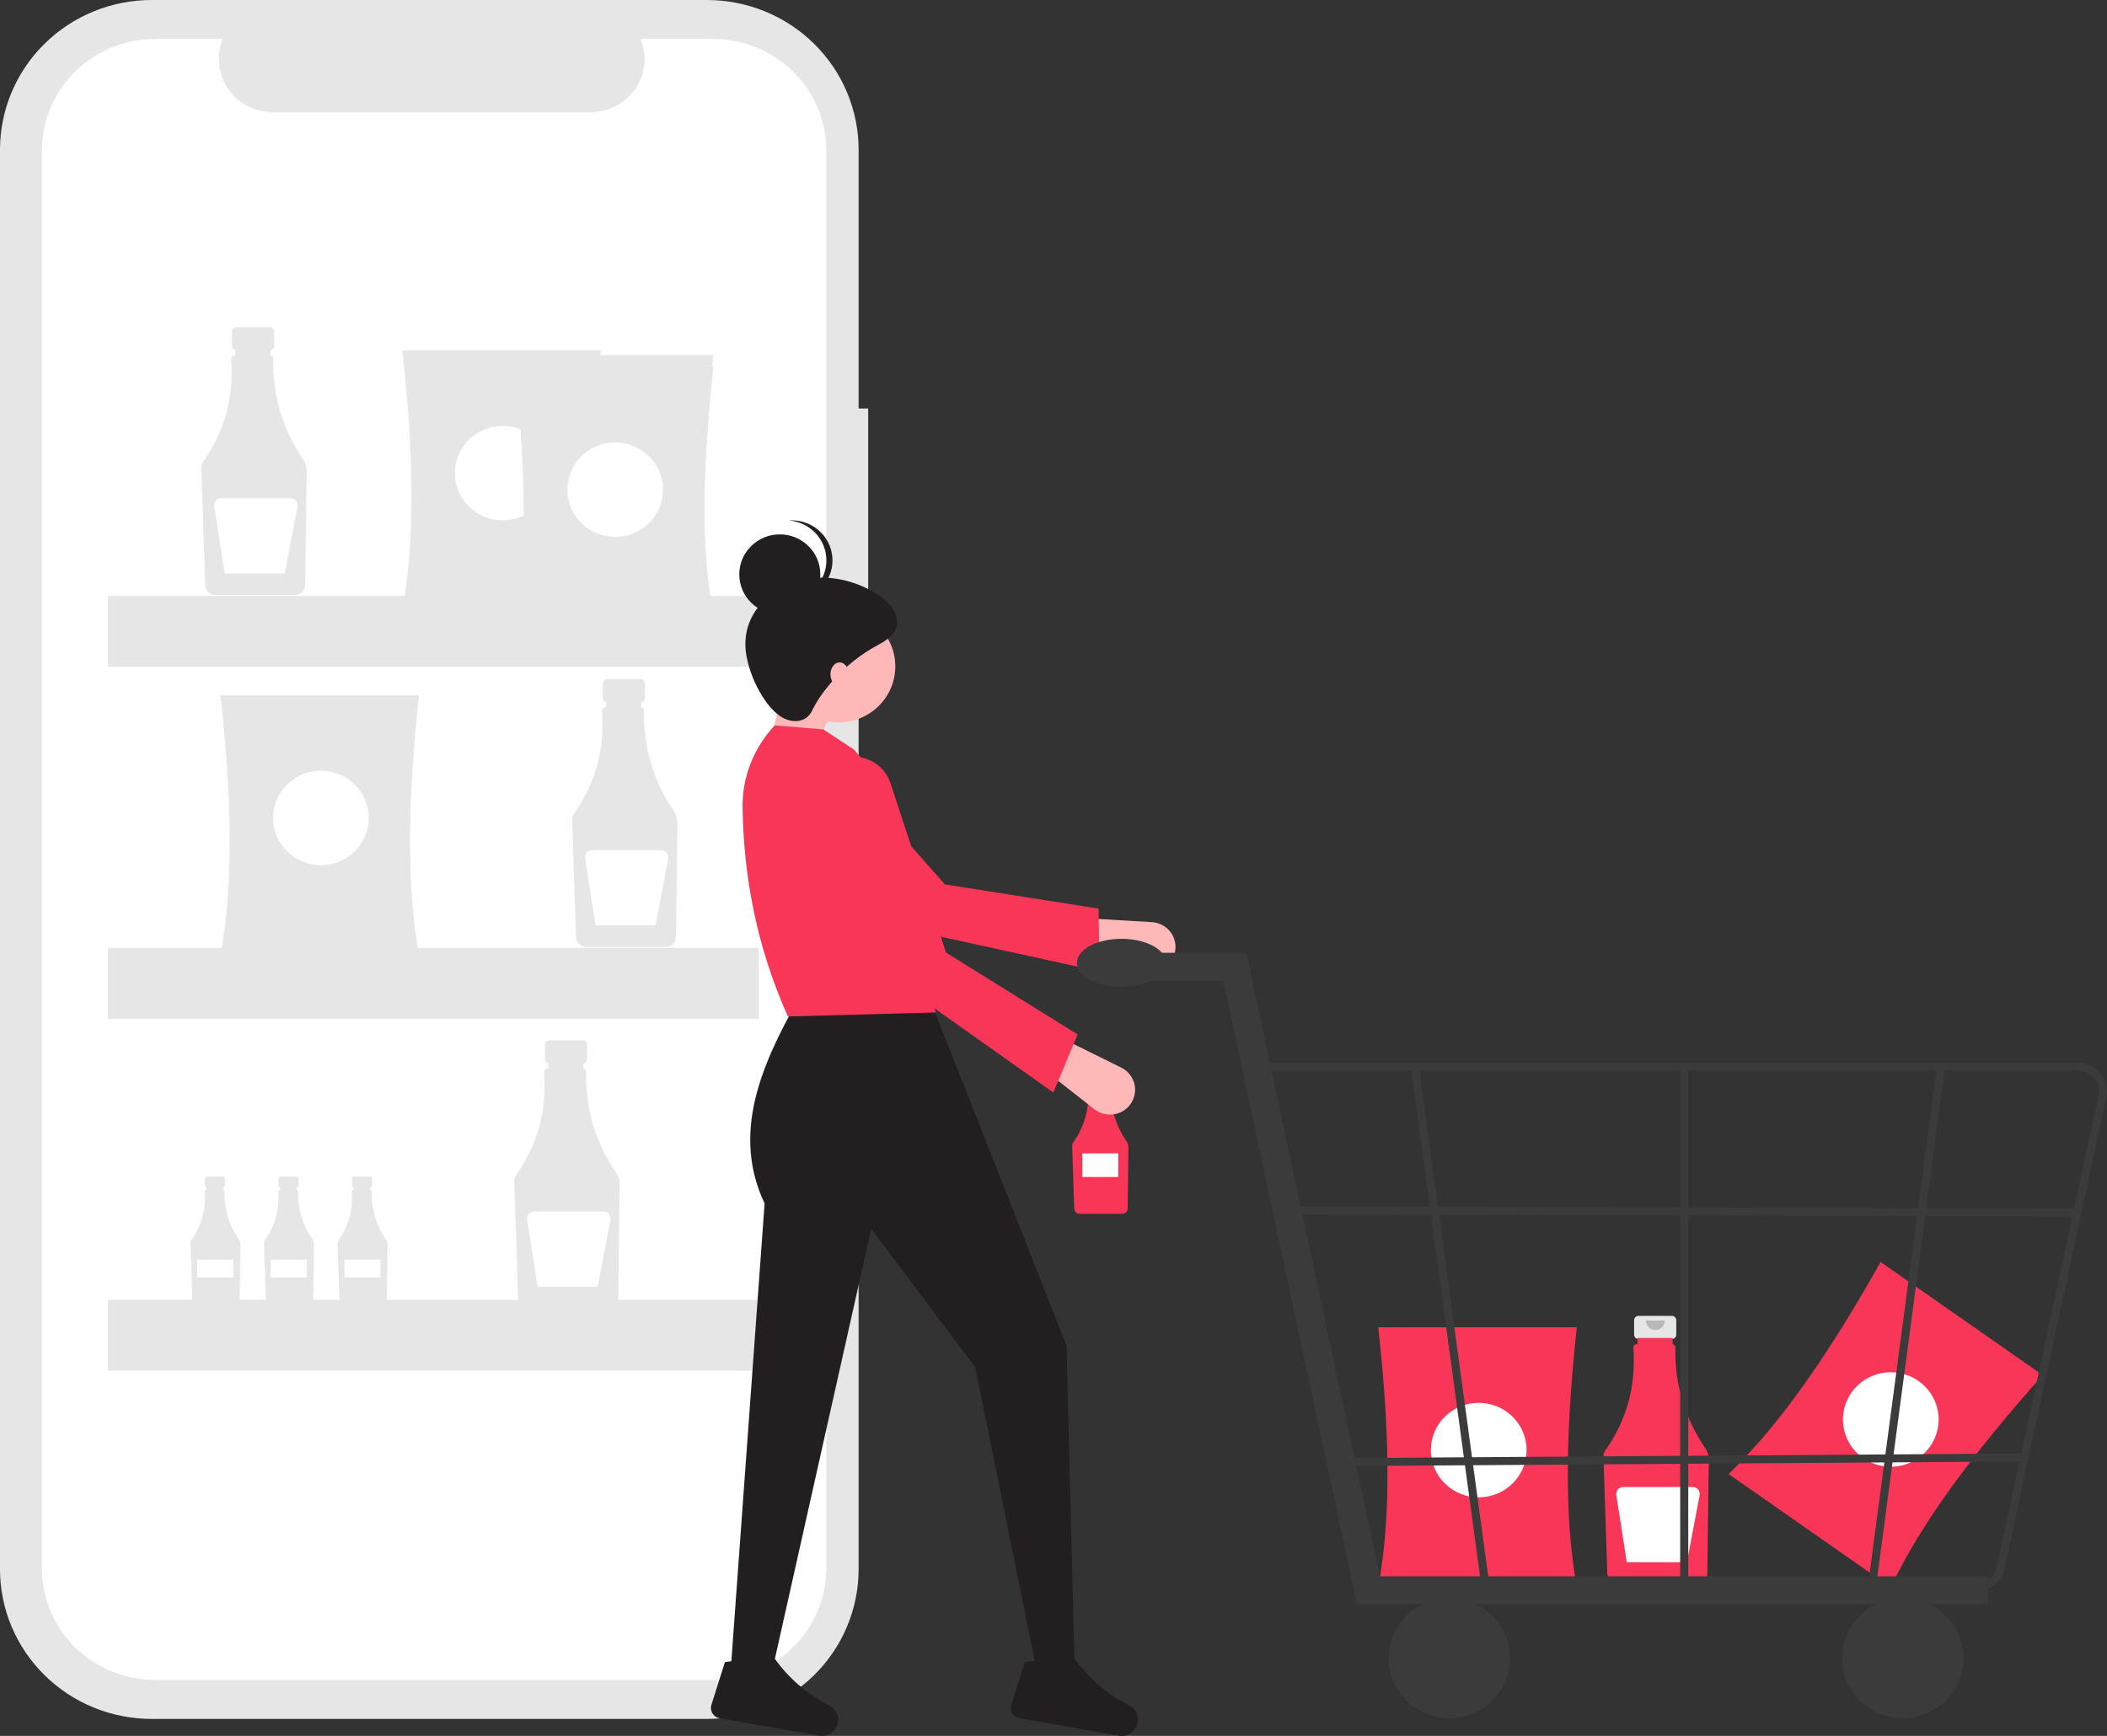 <svg width="142" height="117" viewBox="0 0 142 117" fill="none" xmlns="http://www.w3.org/2000/svg">
<rect x="0" y="0" width="142" height="117" fill="#333333" stroke="none"/>
<g clip-path="url(#clip0_6_184)">
<path d="M58.51 27.532H57.866V10.093C57.866 8.768 57.601 7.455 57.087 6.231C56.574 5.006 55.821 3.893 54.871 2.956C53.922 2.019 52.795 1.275 51.555 0.768C50.315 0.261 48.986 -1.94055e-05 47.643 -1.52587e-05H10.223C8.88 -1.94055e-05 7.551 0.261 6.311 0.768C5.07 1.275 3.943 2.019 2.994 2.956C2.045 3.893 1.292 5.006 0.778 6.231C0.264 7.455 -2.09997e-06 8.768 0 10.093V105.764C-1.25998e-06 107.089 0.264 108.402 0.778 109.626C1.292 110.851 2.045 111.963 2.994 112.901C3.943 113.838 5.07 114.581 6.311 115.089C7.551 115.596 8.88 115.857 10.223 115.857H47.643C48.986 115.857 50.315 115.596 51.555 115.089C52.795 114.581 53.922 113.838 54.871 112.901C55.821 111.963 56.574 110.851 57.087 109.626C57.601 108.402 57.866 107.089 57.866 105.764V39.945H58.51V27.532Z" fill="#E6E6E6"/>
<path d="M48.056 2.625H43.171C43.395 3.169 43.481 3.759 43.42 4.343C43.36 4.927 43.155 5.488 42.823 5.975C42.491 6.463 42.043 6.862 41.518 7.138C40.993 7.414 40.408 7.559 39.813 7.559H18.375C17.78 7.559 17.195 7.414 16.67 7.138C16.145 6.862 15.697 6.463 15.365 5.975C15.033 5.488 14.828 4.927 14.767 4.343C14.707 3.759 14.792 3.169 15.017 2.625H10.455C9.452 2.625 8.46 2.82 7.533 3.199C6.607 3.578 5.766 4.133 5.057 4.833C4.348 5.533 3.785 6.364 3.402 7.278C3.018 8.193 2.821 9.173 2.821 10.163V105.693C2.821 106.683 3.018 107.663 3.402 108.578C3.785 109.492 4.348 110.323 5.057 111.023C5.766 111.723 6.607 112.278 7.533 112.657C8.46 113.036 9.452 113.23 10.455 113.23H48.056C49.058 113.23 50.051 113.036 50.977 112.657C51.903 112.278 52.745 111.723 53.454 111.023C54.163 110.323 54.725 109.492 55.108 108.578C55.492 107.663 55.69 106.683 55.69 105.693V10.163C55.69 9.173 55.492 8.193 55.108 7.278C54.725 6.364 54.163 5.533 53.454 4.833C52.745 4.133 51.903 3.578 50.977 3.199C50.051 2.82 49.058 2.625 48.056 2.625Z" fill="white"/>
<path d="M18.177 22.046H15.932C15.853 22.046 15.778 22.077 15.722 22.132C15.666 22.187 15.635 22.262 15.635 22.34V23.313C15.635 23.391 15.666 23.466 15.722 23.521C15.778 23.576 15.853 23.607 15.932 23.607H16.304V25.065H17.805V23.607H18.177C18.256 23.607 18.332 23.576 18.388 23.521C18.444 23.466 18.475 23.391 18.475 23.313V22.34C18.475 22.262 18.444 22.187 18.388 22.132C18.332 22.077 18.256 22.046 18.177 22.046Z" fill="#E6E6E6"/>
<path d="M20.426 30.951C19.051 28.964 18.348 26.599 18.418 24.194C18.419 24.139 18.401 24.085 18.366 24.041C18.332 23.997 18.283 23.967 18.228 23.954V23.534H15.857V23.949H15.824C15.76 23.949 15.698 23.974 15.652 24.019C15.607 24.064 15.581 24.125 15.581 24.189C15.581 24.195 15.582 24.201 15.582 24.207C15.769 26.777 15.138 29.083 13.69 31.123C13.606 31.24 13.564 31.381 13.568 31.524L13.828 39.442C13.834 39.619 13.909 39.786 14.037 39.91C14.165 40.033 14.337 40.103 14.516 40.104H19.879C20.06 40.103 20.233 40.031 20.362 39.906C20.491 39.78 20.564 39.609 20.568 39.431L20.668 31.743C20.671 31.461 20.586 31.184 20.426 30.951Z" fill="#E6E6E6"/>
<path d="M19.577 33.581H14.909C14.84 33.581 14.772 33.596 14.709 33.624C14.646 33.653 14.59 33.694 14.545 33.746C14.501 33.798 14.467 33.859 14.448 33.924C14.429 33.99 14.425 34.059 14.435 34.126L15.141 38.653H19.191L20.048 34.141C20.061 34.073 20.059 34.003 20.041 33.935C20.023 33.868 19.991 33.806 19.946 33.752C19.901 33.699 19.845 33.656 19.781 33.626C19.717 33.596 19.648 33.581 19.577 33.581Z" fill="white"/>
<path d="M43.169 45.766H40.924C40.845 45.766 40.769 45.797 40.713 45.852C40.657 45.907 40.626 45.982 40.626 46.06V47.033C40.626 47.111 40.657 47.185 40.713 47.24C40.769 47.295 40.845 47.327 40.924 47.327H41.296V48.784H42.797V47.327H43.169C43.248 47.327 43.324 47.295 43.379 47.24C43.435 47.185 43.467 47.111 43.467 47.033V46.06C43.467 45.982 43.435 45.907 43.379 45.852C43.324 45.797 43.248 45.766 43.169 45.766Z" fill="#E6E6E6"/>
<path d="M45.417 54.67C44.042 52.684 43.34 50.319 43.409 47.914C43.411 47.858 43.392 47.804 43.358 47.76C43.323 47.717 43.274 47.686 43.219 47.674V47.253H40.848V47.668H40.816C40.784 47.668 40.752 47.674 40.722 47.686C40.693 47.699 40.666 47.716 40.644 47.739C40.621 47.761 40.603 47.787 40.591 47.816C40.579 47.846 40.573 47.877 40.573 47.908C40.573 47.914 40.573 47.92 40.573 47.926C40.76 50.497 40.129 52.802 38.681 54.843C38.598 54.96 38.555 55.1 38.56 55.244L38.819 63.162C38.825 63.338 38.9 63.506 39.029 63.629C39.157 63.752 39.328 63.822 39.507 63.823H44.87C45.051 63.822 45.224 63.751 45.353 63.625C45.482 63.499 45.556 63.329 45.559 63.15L45.659 55.462C45.662 55.18 45.578 54.904 45.417 54.67Z" fill="#E6E6E6"/>
<path d="M44.569 57.3H39.901C39.831 57.3 39.763 57.315 39.7 57.343C39.638 57.372 39.582 57.413 39.537 57.465C39.492 57.517 39.459 57.578 39.44 57.643C39.421 57.709 39.416 57.778 39.427 57.845L40.132 62.372H44.183L45.04 57.86C45.053 57.792 45.05 57.722 45.032 57.654C45.015 57.587 44.982 57.525 44.937 57.471C44.892 57.417 44.836 57.374 44.772 57.345C44.709 57.315 44.639 57.3 44.569 57.3H44.569Z" fill="white"/>
<path d="M15.021 79.299H13.956C13.919 79.299 13.883 79.313 13.856 79.339C13.83 79.366 13.815 79.401 13.815 79.438V79.9C13.815 79.936 13.83 79.972 13.856 79.998C13.883 80.024 13.919 80.039 13.956 80.039H14.133V80.73H14.845V80.039H15.021C15.058 80.039 15.094 80.024 15.121 79.998C15.147 79.972 15.162 79.936 15.162 79.9V79.438C15.162 79.401 15.147 79.366 15.121 79.339C15.094 79.313 15.058 79.299 15.021 79.299Z" fill="#E6E6E6"/>
<path d="M16.088 83.522C15.436 82.58 15.102 81.458 15.135 80.317C15.136 80.291 15.127 80.265 15.111 80.245C15.094 80.224 15.071 80.209 15.045 80.204V80.004H13.921V80.201H13.905C13.89 80.201 13.875 80.204 13.861 80.21C13.847 80.215 13.834 80.224 13.823 80.234C13.813 80.245 13.804 80.257 13.798 80.271C13.793 80.285 13.79 80.3 13.79 80.315C13.79 80.318 13.79 80.32 13.79 80.323C13.894 81.487 13.576 82.65 12.892 83.604C12.853 83.66 12.833 83.726 12.835 83.794L12.958 87.55C12.961 87.634 12.996 87.713 13.057 87.772C13.118 87.83 13.199 87.863 13.284 87.864H15.828C15.914 87.863 15.996 87.829 16.057 87.77C16.118 87.71 16.153 87.629 16.155 87.545L16.202 83.898C16.204 83.764 16.164 83.633 16.088 83.522Z" fill="#E6E6E6"/>
<path d="M15.722 84.903H13.294V86.101H15.722V84.903Z" fill="white"/>
<path d="M19.978 79.299H18.913C18.876 79.299 18.84 79.313 18.814 79.339C18.787 79.366 18.772 79.401 18.772 79.438V79.9C18.772 79.936 18.787 79.972 18.814 79.998C18.84 80.024 18.876 80.039 18.913 80.039H19.09V80.73H19.802V80.039H19.978C20.016 80.039 20.052 80.024 20.078 79.998C20.105 79.972 20.12 79.936 20.12 79.9V79.438C20.12 79.401 20.105 79.366 20.078 79.339C20.052 79.313 20.016 79.299 19.978 79.299Z" fill="#E6E6E6"/>
<path d="M21.045 83.522C20.393 82.58 20.059 81.458 20.092 80.317C20.093 80.291 20.084 80.265 20.068 80.245C20.052 80.224 20.028 80.209 20.002 80.204V80.004H18.878V80.201H18.862C18.847 80.201 18.832 80.204 18.818 80.21C18.804 80.215 18.791 80.224 18.78 80.234C18.77 80.245 18.761 80.257 18.756 80.271C18.75 80.285 18.747 80.3 18.747 80.315C18.747 80.318 18.747 80.32 18.747 80.323C18.851 81.487 18.533 82.65 17.849 83.604C17.81 83.66 17.79 83.726 17.792 83.794L17.915 87.55C17.918 87.634 17.953 87.713 18.014 87.772C18.075 87.83 18.157 87.863 18.241 87.864H20.785C20.871 87.863 20.953 87.829 21.014 87.77C21.075 87.71 21.11 87.629 21.112 87.545L21.159 83.898C21.161 83.764 21.121 83.633 21.045 83.522Z" fill="#E6E6E6"/>
<path d="M20.679 84.903H18.252V86.101H20.679V84.903Z" fill="white"/>
<path d="M24.936 79.299H23.871C23.833 79.299 23.797 79.313 23.771 79.339C23.744 79.366 23.73 79.401 23.73 79.438V79.9C23.73 79.936 23.744 79.972 23.771 79.998C23.797 80.024 23.833 80.039 23.871 80.039H24.047V80.73H24.759V80.039H24.936C24.973 80.039 25.009 80.024 25.035 79.998C25.062 79.972 25.077 79.936 25.077 79.9V79.438C25.077 79.401 25.062 79.366 25.035 79.339C25.009 79.313 24.973 79.299 24.936 79.299Z" fill="#E6E6E6"/>
<path d="M26.002 83.522C25.35 82.58 25.017 81.458 25.05 80.317C25.05 80.291 25.042 80.265 25.025 80.245C25.009 80.224 24.986 80.209 24.96 80.204V80.004H23.835V80.201H23.82C23.804 80.201 23.789 80.204 23.775 80.21C23.761 80.215 23.749 80.224 23.738 80.234C23.727 80.245 23.719 80.257 23.713 80.271C23.707 80.285 23.704 80.3 23.704 80.315C23.704 80.318 23.704 80.32 23.705 80.323C23.808 81.487 23.49 82.65 22.807 83.604C22.767 83.66 22.747 83.726 22.749 83.794L22.872 87.55C22.875 87.634 22.911 87.713 22.972 87.772C23.033 87.83 23.114 87.863 23.199 87.864H25.743C25.829 87.863 25.911 87.829 25.972 87.77C26.033 87.71 26.068 87.629 26.07 87.545L26.117 83.898C26.118 83.764 26.078 83.633 26.002 83.522Z" fill="#E6E6E6"/>
<path d="M25.636 84.903H23.209V86.101H25.636V84.903Z" fill="white"/>
<path d="M39.269 70.122H37.023C36.984 70.122 36.946 70.13 36.91 70.144C36.873 70.159 36.841 70.181 36.813 70.208C36.785 70.236 36.764 70.268 36.748 70.303C36.734 70.339 36.726 70.377 36.726 70.416V71.389C36.726 71.467 36.757 71.542 36.813 71.597C36.869 71.652 36.945 71.683 37.023 71.683H37.396V73.141H38.897V71.683H39.269C39.347 71.683 39.423 71.652 39.479 71.597C39.535 71.542 39.566 71.467 39.566 71.389V70.416C39.566 70.377 39.559 70.339 39.544 70.303C39.529 70.268 39.507 70.236 39.479 70.208C39.451 70.181 39.419 70.159 39.383 70.144C39.346 70.13 39.308 70.122 39.269 70.122Z" fill="#E6E6E6"/>
<path d="M41.517 79.027C40.142 77.04 39.44 74.675 39.509 72.27C39.511 72.215 39.492 72.161 39.458 72.117C39.423 72.073 39.374 72.043 39.319 72.03V71.61H36.948V72.025H36.916C36.884 72.025 36.852 72.031 36.823 72.043C36.793 72.055 36.766 72.073 36.744 72.095C36.721 72.118 36.703 72.144 36.691 72.173C36.679 72.202 36.673 72.234 36.673 72.265C36.673 72.271 36.673 72.277 36.673 72.283C36.86 74.853 36.229 77.159 34.781 79.199C34.698 79.316 34.655 79.457 34.66 79.6L34.919 87.518C34.925 87.695 35 87.862 35.129 87.986C35.257 88.109 35.428 88.178 35.607 88.18H40.97C41.151 88.178 41.325 88.107 41.453 87.982C41.582 87.856 41.656 87.685 41.659 87.507L41.759 79.819C41.762 79.537 41.678 79.26 41.517 79.027Z" fill="#E6E6E6"/>
<path d="M40.668 81.656H36C35.931 81.656 35.863 81.671 35.8 81.7C35.737 81.728 35.682 81.77 35.637 81.822C35.592 81.873 35.559 81.934 35.539 82C35.52 82.065 35.516 82.134 35.527 82.202L36.232 86.729H40.282L41.139 82.217C41.152 82.148 41.15 82.078 41.132 82.011C41.115 81.944 41.082 81.881 41.037 81.828C40.992 81.774 40.936 81.731 40.872 81.701C40.808 81.672 40.739 81.656 40.668 81.656Z" fill="white"/>
<path d="M40.494 41.123H27.112C28.047 36.129 27.832 30.098 27.112 23.612H40.494C39.793 30.098 39.584 36.129 40.494 41.123Z" fill="#E6E6E6"/>
<path d="M33.884 35.074C35.665 35.074 37.108 33.648 37.108 31.89C37.108 30.131 35.665 28.706 33.884 28.706C32.103 28.706 30.659 30.131 30.659 31.89C30.659 33.648 32.103 35.074 33.884 35.074Z" fill="white"/>
<path d="M28.24 64.365H14.858C15.793 59.371 15.578 53.34 14.858 46.854H28.24C27.539 53.34 27.33 59.371 28.24 64.365Z" fill="#E6E6E6"/>
<path d="M21.63 58.316C23.411 58.316 24.855 56.89 24.855 55.132C24.855 53.373 23.411 51.948 21.63 51.948C19.849 51.948 18.405 53.373 18.405 55.132C18.405 56.89 19.849 58.316 21.63 58.316Z" fill="white"/>
<path d="M48.072 42.237H34.69C35.625 37.243 35.41 31.212 34.69 24.726H48.072C47.371 31.212 47.162 37.243 48.072 42.237Z" fill="#E6E6E6"/>
<path d="M41.462 36.188C43.243 36.188 44.687 34.762 44.687 33.004C44.687 31.246 43.243 29.82 41.462 29.82C39.681 29.82 38.237 31.246 38.237 33.004C38.237 34.762 39.681 36.188 41.462 36.188Z" fill="white"/>
<path d="M48.072 41.441H34.69C35.625 36.447 35.41 30.416 34.69 23.93H48.072C47.371 30.416 47.162 36.447 48.072 41.441Z" fill="#E6E6E6"/>
<path d="M41.462 35.392C43.243 35.392 44.687 33.967 44.687 32.208C44.687 30.45 43.243 29.025 41.462 29.025C39.681 29.025 38.237 30.45 38.237 32.208C38.237 33.967 39.681 35.392 41.462 35.392Z" fill="white"/>
<path d="M48.072 42.237H34.69C35.625 37.243 35.41 31.212 34.69 24.726H48.072C47.371 31.212 47.162 37.243 48.072 42.237Z" fill="#E6E6E6"/>
<path d="M41.462 36.188C43.243 36.188 44.687 34.762 44.687 33.004C44.687 31.246 43.243 29.82 41.462 29.82C39.681 29.82 38.237 31.246 38.237 33.004C38.237 34.762 39.681 36.188 41.462 36.188Z" fill="white"/>
<path d="M51.136 40.167H7.28V44.943H51.136V40.167Z" fill="#E6E6E6"/>
<path d="M51.136 63.888H7.28V68.663H51.136V63.888Z" fill="#E6E6E6"/>
<path d="M51.136 87.607H7.28V92.383H51.136V87.607Z" fill="#E6E6E6"/>
<path d="M127.425 106.982L116.499 99.353C120.184 95.808 123.536 90.762 126.741 85.056L137.667 92.686C133.301 97.581 129.603 102.386 127.425 106.982Z" fill="#F83758"/>
<path d="M127.428 98.859C129.209 98.859 130.653 97.433 130.653 95.675C130.653 93.916 129.209 92.491 127.428 92.491C125.647 92.491 124.203 93.916 124.203 95.675C124.203 97.433 125.647 98.859 127.428 98.859Z" fill="white"/>
<path d="M74.72 72.165H73.521C73.478 72.165 73.438 72.182 73.408 72.212C73.378 72.241 73.362 72.281 73.362 72.323V72.842C73.362 72.863 73.366 72.883 73.374 72.902C73.382 72.921 73.393 72.939 73.408 72.953C73.423 72.968 73.44 72.979 73.46 72.987C73.479 72.995 73.5 72.999 73.521 72.999H73.719V73.778H74.521V72.999H74.72C74.762 72.999 74.802 72.983 74.832 72.953C74.862 72.924 74.879 72.884 74.879 72.842V72.323C74.879 72.281 74.862 72.241 74.832 72.212C74.802 72.182 74.762 72.165 74.72 72.165Z" fill="#E6E6E6"/>
<path d="M75.921 76.923C75.187 75.862 74.811 74.598 74.849 73.313C74.849 73.284 74.839 73.255 74.821 73.231C74.802 73.208 74.776 73.192 74.747 73.185V72.961H73.48V73.182H73.463C73.446 73.182 73.429 73.185 73.413 73.192C73.397 73.198 73.383 73.208 73.371 73.22C73.359 73.232 73.349 73.246 73.343 73.261C73.336 73.277 73.333 73.294 73.333 73.311C73.333 73.314 73.333 73.317 73.333 73.32C73.45 74.631 73.092 75.94 72.323 77.015C72.278 77.077 72.255 77.153 72.258 77.229L72.396 81.459C72.4 81.553 72.44 81.643 72.508 81.709C72.577 81.775 72.668 81.812 72.764 81.812H75.629C75.726 81.812 75.818 81.774 75.887 81.707C75.956 81.639 75.995 81.548 75.997 81.453L76.05 77.346C76.052 77.195 76.007 77.047 75.921 76.923Z" fill="#F83758"/>
<path opacity="0.2" d="M74.47 72.334C74.47 72.424 74.434 72.51 74.369 72.574C74.305 72.637 74.218 72.673 74.127 72.673C74.036 72.673 73.948 72.637 73.884 72.574C73.82 72.51 73.784 72.424 73.784 72.334" fill="black"/>
<path d="M75.363 77.738H72.945V79.33H75.363V77.738Z" fill="white"/>
<path d="M112.673 88.69H110.428C110.349 88.69 110.273 88.721 110.217 88.776C110.161 88.831 110.13 88.906 110.13 88.984V89.957C110.13 90.035 110.161 90.11 110.217 90.165C110.273 90.22 110.349 90.251 110.428 90.251H110.8V91.709H112.301V90.251H112.673C112.752 90.251 112.827 90.22 112.883 90.165C112.939 90.11 112.97 90.035 112.97 89.957V88.984C112.97 88.906 112.939 88.831 112.883 88.776C112.827 88.721 112.752 88.69 112.673 88.69Z" fill="#E6E6E6"/>
<path d="M114.922 97.595C113.547 95.608 112.844 93.243 112.914 90.838C112.915 90.783 112.897 90.729 112.862 90.685C112.827 90.641 112.779 90.611 112.724 90.599V90.178H110.353V90.593H110.32C110.288 90.593 110.256 90.599 110.227 90.611C110.197 90.623 110.171 90.641 110.148 90.663C110.125 90.686 110.108 90.712 110.095 90.741C110.083 90.77 110.077 90.802 110.077 90.833C110.077 90.839 110.077 90.845 110.078 90.851C110.264 93.422 109.634 95.727 108.185 97.767C108.102 97.885 108.059 98.025 108.064 98.168L108.323 106.087C108.33 106.263 108.405 106.431 108.533 106.554C108.661 106.677 108.833 106.747 109.012 106.748H114.375C114.556 106.747 114.729 106.675 114.858 106.55C114.986 106.424 115.06 106.254 115.063 106.075L115.163 98.387C115.166 98.105 115.082 97.829 114.922 97.595Z" fill="#F83758"/>
<path opacity="0.2" d="M112.205 89.007C112.205 89.175 112.137 89.336 112.017 89.455C111.896 89.574 111.733 89.641 111.563 89.641C111.392 89.641 111.229 89.574 111.109 89.455C110.988 89.336 110.921 89.175 110.921 89.007" fill="black"/>
<path d="M114.072 100.224H109.404C109.335 100.224 109.267 100.239 109.204 100.268C109.141 100.296 109.086 100.338 109.041 100.389C108.996 100.441 108.963 100.502 108.944 100.568C108.925 100.633 108.92 100.702 108.931 100.77L109.636 105.297H113.687L114.543 100.785C114.556 100.716 114.554 100.646 114.536 100.579C114.519 100.511 114.486 100.449 114.441 100.395C114.396 100.342 114.34 100.299 114.276 100.269C114.212 100.24 114.143 100.224 114.072 100.224Z" fill="white"/>
<path d="M106.268 106.97H92.885C93.821 101.976 93.605 95.945 92.885 89.459H106.268C105.566 95.945 105.357 101.976 106.268 106.97Z" fill="#F83758"/>
<path d="M99.657 100.92C101.438 100.92 102.882 99.495 102.882 97.736C102.882 95.978 101.438 94.552 99.657 94.552C97.876 94.552 96.432 95.978 96.432 97.736C96.432 99.495 97.876 100.92 99.657 100.92Z" fill="white"/>
<path d="M51.53 51.859L54.534 51.59L56.446 47.006L53.032 45.118L51.53 51.859Z" fill="#FFB8B8"/>
<path d="M79.101 64.444C79.201 64.198 79.24 63.932 79.216 63.669C79.191 63.405 79.103 63.15 78.959 62.926C78.816 62.703 78.62 62.516 78.389 62.381C78.158 62.247 77.897 62.168 77.629 62.152L72.965 61.878L72.278 64.133L77.08 65.435C77.481 65.543 77.909 65.503 78.282 65.32C78.655 65.137 78.946 64.826 79.101 64.444Z" fill="#FFB8B8"/>
<path d="M74.092 65.472L74.041 61.241L63.68 59.609L55.698 50.57C55.283 50.1 54.709 49.794 54.083 49.71C53.457 49.625 52.821 49.768 52.293 50.111C51.973 50.318 51.704 50.593 51.503 50.914C51.303 51.236 51.177 51.597 51.133 51.973C51.09 52.348 51.13 52.728 51.252 53.087C51.374 53.445 51.574 53.772 51.838 54.045L58.423 62.047L74.092 65.472Z" fill="#F83758"/>
<path d="M49.209 113.071H51.94L58.714 82.831L65.732 92.173L69.829 112.397H72.423L71.877 90.69L62.728 67.499H53.715C51.252 71.9 49.32 76.437 51.53 81.117L49.209 113.071Z" fill="#231F20"/>
<path d="M68.154 114.909C68.124 115.004 68.115 115.105 68.127 115.204C68.139 115.303 68.173 115.399 68.225 115.484C68.278 115.569 68.349 115.643 68.432 115.699C68.516 115.756 68.61 115.794 68.71 115.811L75.393 116.982C75.657 117.03 75.93 116.981 76.16 116.844C76.389 116.707 76.561 116.491 76.641 116.238C76.719 115.996 76.708 115.735 76.61 115.501C76.512 115.266 76.334 115.073 76.106 114.955C74.637 114.21 73.372 113.125 72.421 111.792C71.686 112.467 70.865 112.403 69.993 111.906L69.069 112.02L68.154 114.909Z" fill="#231F20"/>
<path d="M47.944 114.909C47.914 115.004 47.904 115.105 47.917 115.204C47.929 115.303 47.963 115.399 48.015 115.484C48.068 115.569 48.138 115.643 48.222 115.699C48.305 115.756 48.4 115.794 48.5 115.811L55.183 116.982C55.447 117.03 55.72 116.981 55.949 116.844C56.179 116.707 56.35 116.491 56.43 116.238C56.508 115.996 56.497 115.735 56.4 115.501C56.302 115.266 56.123 115.073 55.896 114.955C54.426 114.21 53.162 113.125 52.21 111.792C51.476 112.467 50.655 112.403 49.783 111.906L48.858 112.02L47.944 114.909Z" fill="#231F20"/>
<path d="M56.514 48.691C58.626 48.691 60.338 47.001 60.338 44.916C60.338 42.831 58.626 41.141 56.514 41.141C54.403 41.141 52.691 42.831 52.691 44.916C52.691 47.001 54.403 48.691 56.514 48.691Z" fill="#FFB8B8"/>
<path d="M53.1 68.511L63.069 68.242L60.141 59.144C61.961 56.265 60.13 53.388 57.538 50.512L55.49 49.163L52.213 48.894C50.794 50.393 50.017 52.376 50.046 54.428C50.111 58.821 50.899 63.604 53.1 68.511Z" fill="#F83758"/>
<path d="M76.004 74.635C76.194 74.447 76.336 74.218 76.418 73.966C76.501 73.714 76.521 73.446 76.478 73.184C76.436 72.923 76.33 72.675 76.171 72.461C76.012 72.248 75.804 72.075 75.564 71.956L71.385 69.892L69.855 71.698L73.751 74.76C74.077 75.016 74.486 75.145 74.902 75.122C75.317 75.098 75.71 74.925 76.004 74.635Z" fill="#FFB8B8"/>
<path d="M70.989 73.635L72.628 69.725L63.753 64.2L60.016 52.79C59.821 52.196 59.415 51.692 58.873 51.371C58.331 51.05 57.69 50.934 57.068 51.045C56.692 51.111 56.334 51.259 56.022 51.477C55.709 51.695 55.449 51.978 55.26 52.306C55.07 52.635 54.956 53 54.926 53.376C54.895 53.753 54.948 54.131 55.082 54.485L57.948 64.399L70.989 73.635Z" fill="#F83758"/>
<path d="M50.233 43.433C50.233 44.902 51.199 47.177 52.417 48.152C53.237 48.809 54.321 48.781 54.739 47.883C55.167 46.961 56.645 44.796 59.245 43.433C62.712 41.617 58.016 38.51 54.739 38.984C52.276 39.34 50.233 40.976 50.233 43.433Z" fill="#231F20"/>
<path d="M52.554 41.41C54.062 41.41 55.285 40.203 55.285 38.714C55.285 37.225 54.062 36.017 52.554 36.017C51.045 36.017 49.823 37.225 49.823 38.714C49.823 40.203 51.045 41.41 52.554 41.41Z" fill="#231F20"/>
<path d="M55.695 37.77C55.695 37.09 55.434 36.436 54.966 35.938C54.497 35.44 53.855 35.135 53.169 35.084C53.237 35.079 53.304 35.074 53.373 35.074C54.098 35.074 54.793 35.358 55.305 35.864C55.817 36.369 56.105 37.055 56.105 37.77C56.105 38.486 55.817 39.171 55.305 39.677C54.793 40.183 54.098 40.467 53.373 40.467C53.304 40.467 53.237 40.462 53.169 40.457C53.855 40.406 54.497 40.101 54.966 39.603C55.434 39.105 55.695 38.45 55.695 37.77Z" fill="#231F20"/>
<path d="M56.582 46.264C56.922 46.264 57.197 45.902 57.197 45.455C57.197 45.008 56.922 44.646 56.582 44.646C56.243 44.646 55.968 45.008 55.968 45.455C55.968 45.902 56.243 46.264 56.582 46.264Z" fill="#FFB8B8"/>
<path d="M133.965 108.127H91.449L82.446 66.106H74.763V64.22H83.994L92.997 106.241H133.965V108.127Z" fill="#3B3B3B"/>
<path d="M97.68 115.803C99.94 115.803 101.772 113.994 101.772 111.762C101.772 109.531 99.94 107.722 97.68 107.722C95.419 107.722 93.587 109.531 93.587 111.762C93.587 113.994 95.419 115.803 97.68 115.803Z" fill="#3B3B3B"/>
<path d="M128.235 115.803C130.496 115.803 132.328 113.994 132.328 111.762C132.328 109.531 130.496 107.722 128.235 107.722C125.975 107.722 124.143 109.531 124.143 111.762C124.143 113.994 125.975 115.803 128.235 115.803Z" fill="#3B3B3B"/>
<path d="M133.189 107.239H91.824L84.526 71.628H140.039C140.322 71.628 140.602 71.688 140.859 71.805C141.116 71.922 141.345 72.093 141.529 72.306C141.713 72.518 141.848 72.768 141.926 73.037C142.003 73.306 142.02 73.588 141.976 73.865L135.127 105.603C135.056 106.06 134.821 106.476 134.466 106.776C134.11 107.077 133.657 107.241 133.189 107.239ZM92.273 106.7H133.189C133.527 106.702 133.854 106.583 134.111 106.366C134.367 106.15 134.536 105.849 134.587 105.52L141.437 73.781C141.469 73.581 141.456 73.378 141.401 73.183C141.345 72.989 141.247 72.809 141.114 72.656C140.981 72.502 140.816 72.379 140.631 72.295C140.445 72.21 140.243 72.166 140.039 72.166H85.188L92.273 106.7Z" fill="#3B3B3B"/>
<path d="M99.866 107.124L95.086 71.94L95.624 71.853L100.404 107.036L99.866 107.124Z" fill="#3B3B3B"/>
<path d="M126.443 106.854L125.904 106.768L130.544 71.853L131.083 71.94L126.443 106.854Z" fill="#3B3B3B"/>
<path d="M113.78 71.897H113.235V107.081H113.78V71.897Z" fill="#3B3B3B"/>
<path d="M87.313 81.325L87.312 81.864L140.129 81.99L140.13 81.451L87.313 81.325Z" fill="#3B3B3B"/>
<path d="M136.403 97.966L90.002 98.279L90.006 98.818L136.407 98.505L136.403 97.966Z" fill="#3B3B3B"/>
<path d="M75.581 66.509C77.238 66.509 78.582 65.786 78.582 64.893C78.582 64.001 77.238 63.277 75.581 63.277C73.923 63.277 72.58 64.001 72.58 64.893C72.58 65.786 73.923 66.509 75.581 66.509Z" fill="#3B3B3B"/>
</g>
<defs>
<clipPath id="clip0_6_184">
<rect width="142" height="117" fill="white"/>
</clipPath>
</defs>
</svg>

